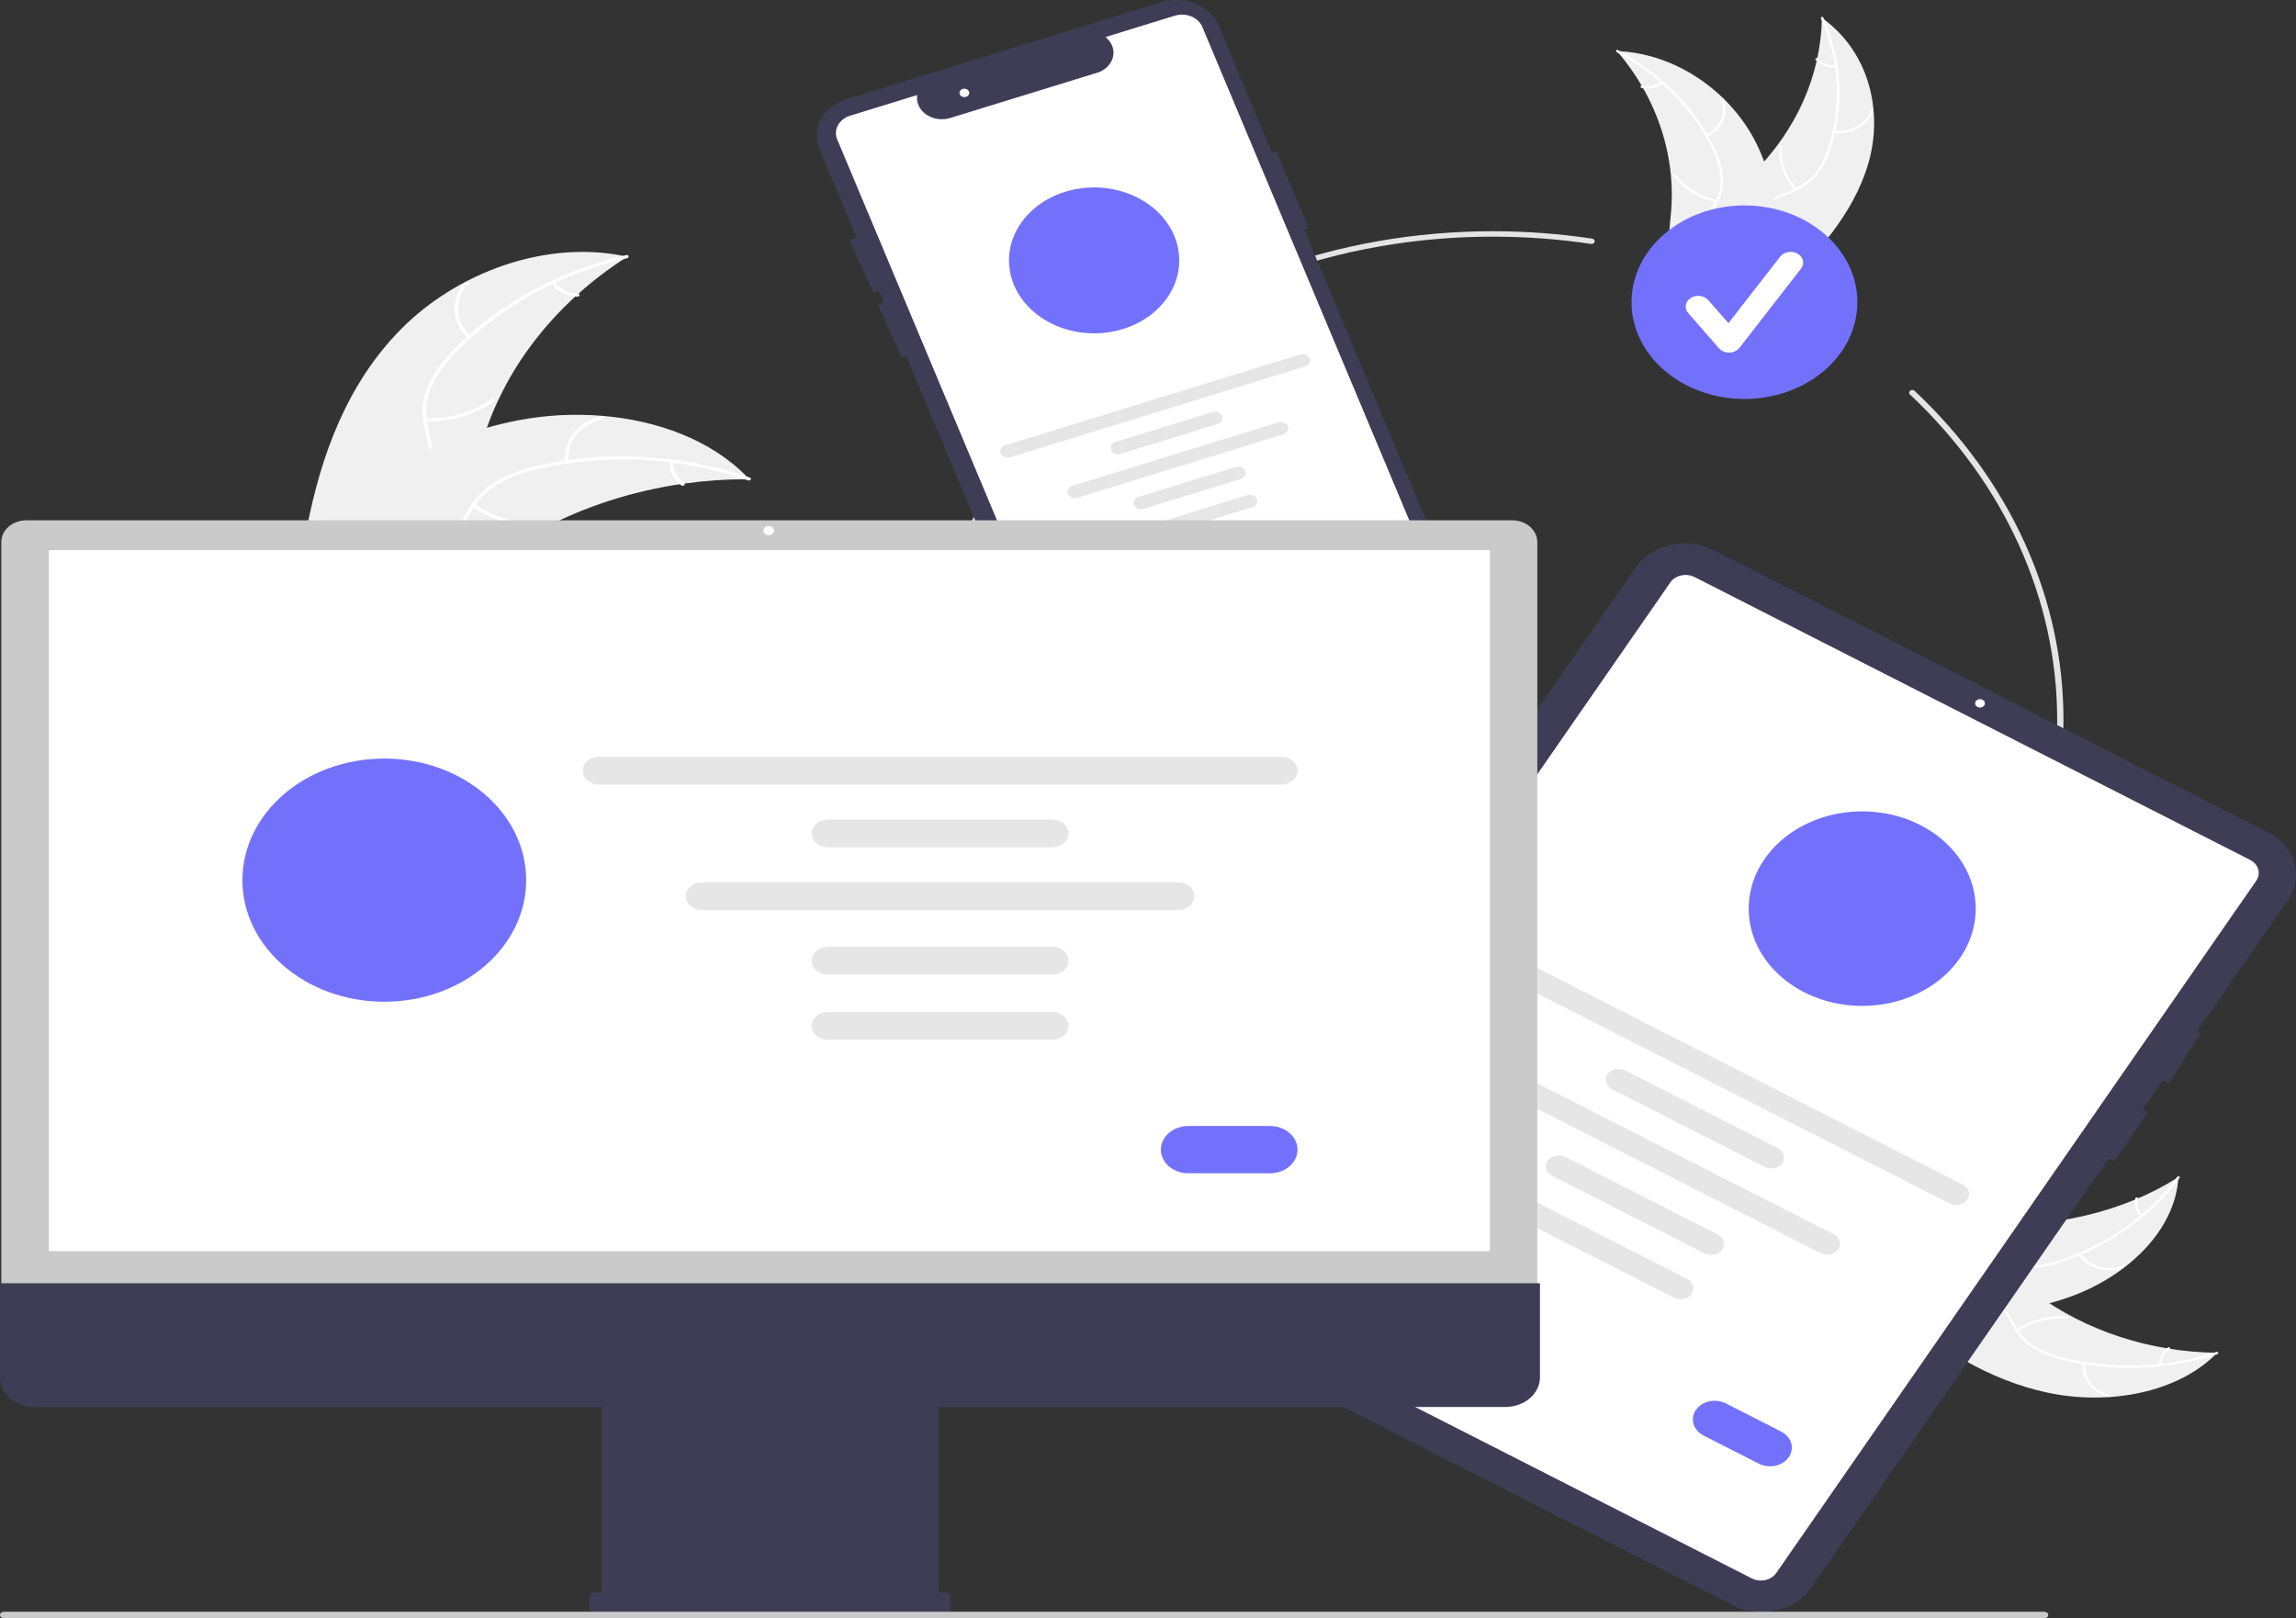 <svg width="10955" height="7722" viewBox="0 0 10955 7722" fill="none" xmlns="http://www.w3.org/2000/svg">
<rect x="0" y="0" width="10955" height="7722" fill="#333333" stroke="none"/>
<rect width="10955" height="7722" />
<g clip-path="url(#clip0_0_1)">
<path d="M8915.54 776.097C8985.53 531.412 8918.98 246.051 8692.84 85.106C8688.42 359.048 8571.08 622.821 8361.59 829.755C8280.46 909.31 8180.56 990.554 8176.63 1096.16C8174.18 1161.87 8211.61 1224.98 8263.18 1273.65C8314.75 1322.32 8379.81 1358.74 8444.1 1394.6L8453.55 1408.88C8660.5 1229.97 8845.54 1020.78 8915.54 776.097Z" fill="#F0F0F0"/>
<path d="M8688.29 88.68C8775.02 283.511 8787.92 496.809 8725.15 698.279C8712.54 741.857 8691.99 783.458 8664.26 821.551C8635.85 857.91 8596.6 887.086 8550.58 906.046C8508.09 924.464 8462.14 939.086 8425.61 966.035C8407.15 980.068 8392.36 997.287 8382.21 1016.56C8372.06 1035.84 8366.78 1056.73 8366.72 1077.88C8364.95 1130.57 8385.38 1180.66 8407.35 1229.05C8431.74 1282.77 8458.06 1338.24 8452.42 1397.07C8451.74 1404.19 8464.68 1404.68 8465.36 1397.57C8475.17 1295.23 8394.07 1208.78 8381.21 1109.52C8375.21 1063.2 8385.46 1015.05 8425.42 981.28C8460.36 951.749 8507.73 936.636 8550.94 918.306C8596.15 900.374 8635.54 873.227 8665.68 839.238C8695.59 802.477 8717.97 761.624 8731.88 718.427C8765.01 621.604 8780.16 520.92 8776.8 420.062C8773.7 304.936 8747.64 191.112 8699.76 83.516C8696.8 76.857 8685.35 82.065 8688.29 88.68Z" fill="white"/>
<path d="M8749.82 634.426C8790.69 638.863 8832.07 630.704 8866.56 611.407C8901.06 592.11 8926.43 562.931 8938.15 529.081C8940.49 522.225 8928.17 518.782 8925.82 525.648C8914.98 557.186 8891.35 584.364 8859.18 602.277C8827.01 620.191 8788.43 627.659 8750.4 623.334C8742.14 622.402 8741.6 633.5 8749.82 634.426Z" fill="white"/>
<path d="M8573.56 899.139C8521.38 842.493 8496.02 771.07 8502.55 699.111C8503.2 691.983 8490.26 691.489 8489.6 698.609C8482.97 773.501 8509.54 847.782 8563.99 906.628C8569.19 912.233 8578.73 904.715 8573.56 899.139Z" fill="white"/>
<path d="M8758.1 311.095C8741.87 312.203 8725.57 309.838 8710.67 304.213C8695.77 298.588 8682.73 289.879 8672.73 278.869C8667.62 273.209 8658.08 280.734 8663.16 286.357C8674.28 298.478 8688.69 308.08 8705.14 314.326C8721.58 320.572 8739.57 323.271 8757.51 322.188C8759.21 322.207 8760.86 321.67 8762.11 320.687C8763.37 319.703 8764.14 318.347 8764.27 316.893C8764.34 315.424 8763.73 313.991 8762.58 312.905C8761.42 311.82 8759.81 311.169 8758.1 311.095Z" fill="white"/>
<path d="M7714.9 243.508C7717.97 247.119 7721.05 250.731 7724.09 254.432C7765.11 303.171 7801.45 354.685 7832.74 408.468C7835.23 412.593 7837.69 416.806 7840.04 420.984C7913.82 551.246 7958.73 692.116 7972.5 836.43C7977.92 893.861 7978.24 951.562 7973.44 1009.03C7966.81 1088.4 7952.26 1174.01 7975.91 1248.43C7978.28 1256.22 7981.21 1263.87 7984.68 1271.35L8432.49 1417.64C8433.7 1417.54 8434.88 1417.52 8436.1 1417.42L8453.67 1423.96C8454.15 1421.01 8454.59 1417.94 8455.08 1414.99C8455.37 1413.28 8455.56 1411.54 8455.85 1409.83C8456.02 1408.68 8456.17 1407.53 8456.4 1406.5C8456.45 1406.12 8456.5 1405.73 8456.52 1405.44C8456.74 1404.41 8456.83 1403.43 8457.01 1402.49C8459.49 1385.35 8461.83 1368.16 8464.03 1350.93C8464.07 1350.84 8464.07 1350.84 8464.01 1350.72C8482.26 1219.55 8482.3 1086.99 8464.11 955.814C8463.51 951.906 8462.95 947.912 8462.14 943.937C8452.73 885.425 8437.75 827.672 8417.36 771.252C8406.08 740.388 8392.98 710.034 8378.12 680.306C8339.54 603.557 8287.12 532.487 8222.78 469.699C8094.49 344.548 7920.93 255.956 7729.53 244.277C7724.64 243.981 7719.84 243.715 7714.9 243.508Z" fill="#F0F0F0"/>
<path d="M7713.74 248.708C7919.85 359.516 8079.99 523.168 8171.4 716.419C8191.94 757.722 8204.76 801.542 8209.38 846.265C8212.23 889.956 8201.39 933.506 8177.97 972.39C8156.98 1009.02 8130.56 1044.41 8120.33 1084.77C8115.45 1105.5 8115.73 1126.88 8121.17 1147.51C8126.61 1168.14 8137.07 1187.55 8151.87 1204.47C8187.47 1247.44 8238.97 1276.9 8290.5 1304.2C8347.72 1334.51 8407.7 1365.22 8444.52 1415.09C8448.98 1421.14 8459.66 1414.85 8455.21 1408.82C8391.15 1322.04 8265.67 1294.87 8185.67 1222.25C8148.34 1188.36 8122.7 1144.63 8130.88 1097.05C8138.03 1055.44 8165.24 1018.93 8186.87 981.994C8210.36 944.349 8222.75 902.345 8222.94 859.652C8220.99 814.871 8210.16 770.701 8190.93 729.033C8149.36 634.633 8090.73 546.421 8017.19 467.629C7933.85 377.306 7833.09 299.868 7719.27 238.665C7712.23 234.88 7706.74 244.947 7713.74 248.708Z" fill="white"/>
<path d="M8146.24 652.708C8181.99 635.161 8209.3 607.295 8223.28 574.086C8237.27 540.877 8237.03 504.487 8222.61 471.415C8219.66 464.732 8207.41 468.341 8210.36 475.033C8223.86 505.808 8224.08 539.706 8210.97 570.607C8197.87 601.509 8172.32 627.379 8138.92 643.549C8131.66 647.07 8139.03 656.209 8146.24 652.708Z" fill="white"/>
<path d="M8191.46 955.017C8110 936.717 8039.58 892.774 7994.25 831.951C7989.76 825.921 7979.08 832.206 7983.56 838.228C8030.88 901.446 8104.27 947.048 8189.08 965.932C8197.17 967.728 8199.5 956.803 8191.46 955.017Z" fill="white"/>
<path d="M7925.72 390.275C7913.54 399.534 7898.86 406.056 7883.01 409.253C7867.16 412.451 7850.64 412.225 7834.92 408.595C7826.86 406.713 7824.54 417.641 7832.54 419.51C7849.93 423.451 7868.18 423.682 7885.7 420.182C7903.22 416.683 7919.47 409.559 7933.04 399.434C7934.41 398.571 7935.35 397.294 7935.66 395.86C7935.98 394.426 7935.64 392.945 7934.72 391.716C7933.75 390.507 7932.25 389.678 7930.57 389.408C7928.88 389.139 7927.14 389.45 7925.72 390.275Z" fill="white"/>
<path d="M7122.8 5770.61C5621.46 5770.61 4400.04 4723.77 4400.04 3437.03C4400.04 2150.29 5621.46 1103.44 7122.8 1103.44C7281.52 1103.43 7439.95 1115.19 7596.3 1138.61C7598.25 1138.9 7600.12 1139.51 7601.79 1140.42C7603.46 1141.33 7604.91 1142.51 7606.05 1143.89C7607.18 1145.28 7607.99 1146.85 7608.42 1148.5C7608.86 1150.16 7608.9 1151.87 7608.56 1153.54C7608.22 1155.21 7607.5 1156.8 7606.43 1158.24C7605.37 1159.67 7603.99 1160.9 7602.37 1161.87C7600.75 1162.85 7598.92 1163.54 7596.99 1163.9C7595.06 1164.27 7593.06 1164.3 7591.11 1164.01C7436.47 1140.85 7279.78 1129.22 7122.8 1129.23C5638.05 1129.23 4430.13 2164.5 4430.13 3437.03C4430.13 4709.55 5638.05 5744.82 7122.8 5744.82C8607.54 5744.82 9815.47 4709.55 9815.47 3437.03C9816.14 2861.86 9565.55 2307.31 9113.05 1882.57C9110.38 1880.04 9109 1876.71 9109.19 1873.3C9109.39 1869.9 9111.15 1866.7 9114.08 1864.41C9117.02 1862.11 9120.9 1860.9 9124.87 1861.05C9128.84 1861.2 9132.58 1862.69 9135.28 1865.19C9592.84 2294.69 9846.23 2855.43 9845.56 3437.03C9845.56 4723.77 8624.13 5770.61 7122.8 5770.61Z" fill="#E4E4E4"/>
<path d="M8323.33 1903.78C8620.85 1903.78 8862.03 1697.07 8862.03 1442.08C8862.03 1187.09 8620.85 980.378 8323.33 980.378C8025.82 980.378 7784.63 1187.09 7784.63 1442.08C7784.63 1697.07 8025.82 1903.78 8323.33 1903.78Z" fill="#7371FC"/>
<path d="M8249.84 1682.37C8240.54 1682.37 8231.36 1680.52 8223.04 1676.95C8214.72 1673.38 8207.49 1668.21 8201.91 1661.83L8054.94 1493.88C8050.22 1488.48 8046.79 1482.34 8044.83 1475.81C8042.88 1469.28 8042.45 1462.48 8043.56 1455.8C8044.67 1449.12 8047.31 1442.7 8051.32 1436.9C8055.33 1431.09 8060.63 1426.02 8066.93 1421.98C8073.22 1417.93 8080.39 1414.99 8088.01 1413.31C8095.63 1411.64 8103.57 1411.27 8111.36 1412.22C8119.15 1413.18 8126.64 1415.44 8133.41 1418.87C8140.18 1422.31 8146.1 1426.86 8150.82 1432.25L8246.97 1542.12L8493.92 1224.65C8502.76 1213.36 8516.46 1205.54 8532.01 1202.89C8547.57 1200.25 8563.72 1203 8576.91 1210.54C8590.11 1218.08 8599.28 1229.79 8602.42 1243.12C8605.55 1256.44 8602.39 1270.29 8593.64 1281.62L8299.71 1659.5C8294.39 1666.34 8287.24 1671.98 8278.85 1675.95C8270.47 1679.93 8261.09 1682.13 8251.51 1682.36C8250.95 1682.36 8250.4 1682.37 8249.84 1682.37Z" fill="white"/>
<path d="M7052.75 3074.88L6222.03 1094.16L6243.09 1087.67L6090.31 723.367L6069.25 729.863L5814.18 121.721C5804.66 99.008 5790 78.125 5771.06 60.264C5752.12 42.404 5729.26 27.916 5703.78 17.629C5678.31 7.341 5650.72 1.454 5622.59 0.305C5594.46 -0.844 5566.34 2.766 5539.84 10.931L4038.07 473.589C4011.57 481.753 3987.2 494.31 3966.36 510.545C3945.52 526.779 3928.62 546.373 3916.62 568.206C3904.61 590.04 3897.74 613.687 3896.4 637.796C3895.06 661.905 3899.27 686.004 3908.8 708.718L4086.64 1132.75L4053.35 1143.74L4166.88 1396.4L4193.52 1387.6L4217.1 1443.8L4188.74 1453.16L4302.26 1705.82L4323.98 1698.65L5147.37 3661.88C5156.85 3684.62 5171.47 3705.53 5190.41 3723.42C5209.34 3741.31 5232.21 3755.81 5257.7 3766.1C5283.19 3776.4 5310.79 3782.28 5338.94 3783.41C5367.09 3784.53 5395.22 3780.89 5421.71 3772.68L6923.47 3310.02C6976.96 3293.48 7020.6 3259.44 7044.84 3215.36C7069.07 3171.28 7071.92 3120.76 7052.75 3074.88Z" fill="#3F3D56"/>
<path d="M5342.73 3707.4C5321.58 3707.36 5300.96 3701.74 5283.67 3691.3C5266.38 3680.86 5253.26 3666.12 5246.09 3649.06L3994.46 664.733C3985.24 642.753 3986.59 618.535 3998.2 597.406C4009.82 576.278 4030.75 559.969 4056.4 552.067L4375.93 453.627L4375.45 463.209C4374.63 479.841 4378.59 496.392 4386.99 511.401C4395.4 526.411 4407.98 539.42 4423.62 549.281C4439.27 559.143 4457.51 565.554 4476.73 567.951C4495.95 570.348 4515.57 568.657 4533.85 563.027L5242.98 344.562C5260.09 337.841 5275.12 327.76 5286.85 315.136C5298.58 302.512 5306.68 287.699 5310.49 271.896C5314.26 256.356 5313.69 240.273 5308.82 224.958C5303.96 209.643 5294.94 195.532 5282.49 183.774L5275.01 176.642L5605.06 74.954C5630.71 67.086 5658.96 68.257 5683.6 78.21C5708.25 88.163 5727.28 106.086 5736.53 128.048L6930.7 2975.35C6955.07 3033.68 6951.45 3097.91 6920.64 3153.96C6889.82 3210 6834.33 3253.28 6766.33 3274.31L5377.56 3702.16C5366.39 3705.61 5354.61 3707.38 5342.73 3707.4Z" fill="white"/>
<path d="M5220.38 1590.67C5444.69 1590.67 5626.54 1434.82 5626.54 1242.56C5626.54 1050.31 5444.69 894.46 5220.38 894.46C4996.06 894.46 4814.22 1050.31 4814.22 1242.56C4814.22 1434.82 4996.06 1590.67 5220.38 1590.67Z" fill="#7371FC"/>
<path d="M6226.83 1748.79L4820.29 2182.11C4815.9 2183.48 4811.23 2184.08 4806.56 2183.9C4801.9 2183.72 4797.32 2182.74 4793.09 2181.04C4788.86 2179.34 4785.06 2176.94 4781.92 2173.98C4778.77 2171.01 4776.34 2167.55 4774.76 2163.78C4773.18 2160.01 4772.48 2156.02 4772.71 2152.02C4772.93 2148.02 4774.08 2144.09 4776.07 2140.47C4778.07 2136.85 4780.88 2133.6 4784.34 2130.92C4787.81 2128.23 4791.85 2126.15 4796.25 2124.8L6202.8 1691.48C6211.66 1688.77 6221.41 1689.19 6229.91 1692.63C6238.42 1696.08 6244.98 1702.27 6248.16 1709.86C6251.34 1717.45 6250.88 1725.81 6246.89 1733.1C6242.89 1740.4 6235.67 1746.04 6226.83 1748.79Z" fill="#E6E6E6"/>
<path d="M5809.14 2023.54L5346.48 2166.07C5342.09 2167.43 5337.43 2168.04 5332.76 2167.85C5328.09 2167.67 5323.52 2166.69 5319.29 2164.99C5315.06 2163.29 5311.27 2160.89 5308.12 2157.93C5304.98 2154.96 5302.55 2151.5 5300.97 2147.73C5299.39 2143.96 5298.69 2139.97 5298.91 2135.97C5299.14 2131.97 5300.28 2128.05 5302.28 2124.43C5304.27 2120.81 5307.08 2117.56 5310.54 2114.87C5314 2112.18 5318.05 2110.1 5322.45 2108.76L5785.1 1966.22C5793.97 1963.49 5803.74 1963.89 5812.26 1967.33C5820.78 1970.78 5827.36 1976.98 5830.55 1984.58C5833.74 1992.18 5833.27 2000.55 5829.26 2007.86C5825.24 2015.16 5818 2020.8 5809.14 2023.54Z" fill="#E6E6E6"/>
<path d="M5919.18 2285.91L5456.53 2428.45C5452.14 2429.8 5447.48 2430.4 5442.82 2430.21C5438.16 2430.02 5433.59 2429.04 5429.36 2427.34C5425.14 2425.63 5421.36 2423.23 5418.22 2420.27C5415.08 2417.31 5412.65 2413.85 5411.07 2410.09C5409.49 2406.33 5408.8 2402.33 5409.02 2398.34C5409.24 2394.35 5410.38 2390.43 5412.37 2386.81C5414.36 2383.19 5417.16 2379.95 5420.61 2377.26C5424.06 2374.57 5428.1 2372.49 5432.49 2371.13L5895.14 2228.6C5904.01 2225.87 5913.78 2226.27 5922.3 2229.71C5930.83 2233.15 5937.41 2239.36 5940.59 2246.96C5943.78 2254.56 5943.32 2262.93 5939.3 2270.24C5935.28 2277.54 5928.04 2283.18 5919.18 2285.91Z" fill="#E6E6E6"/>
<path d="M5975.54 2420.3L5512.89 2562.83C5508.49 2564.2 5503.83 2564.8 5499.16 2564.62C5494.49 2564.44 5489.91 2563.47 5485.68 2561.77C5481.45 2560.06 5477.66 2557.66 5474.51 2554.7C5471.37 2551.74 5468.93 2548.27 5467.35 2544.5C5465.77 2540.74 5465.07 2536.74 5465.3 2532.74C5465.52 2528.73 5466.67 2524.81 5468.67 2521.19C5470.66 2517.57 5473.47 2514.32 5476.94 2511.63C5480.4 2508.95 5484.45 2506.87 5488.85 2505.52L5951.5 2362.99C5955.9 2361.63 5960.56 2361.02 5965.23 2361.2C5969.9 2361.39 5974.48 2362.36 5978.71 2364.06C5982.93 2365.77 5986.73 2368.17 5989.87 2371.13C5993.02 2374.09 5995.45 2377.55 5997.03 2381.32C5998.61 2385.09 5999.31 2389.09 5999.08 2393.09C5998.86 2397.09 5997.72 2401.01 5995.72 2404.63C5993.72 2408.25 5990.91 2411.5 5987.45 2414.19C5983.99 2416.88 5979.94 2418.95 5975.54 2420.3Z" fill="#E6E6E6"/>
<path d="M6122.85 2072.95L5141.26 2375.35C5136.87 2376.71 5132.21 2377.32 5127.54 2377.14C5122.87 2376.95 5118.29 2375.98 5114.06 2374.28C5109.83 2372.58 5106.04 2370.18 5102.89 2367.22C5099.75 2364.25 5097.32 2360.79 5095.74 2357.02C5094.16 2353.25 5093.46 2349.25 5093.68 2345.25C5093.91 2341.25 5095.05 2337.33 5097.05 2333.71C5099.04 2330.09 5101.86 2326.84 5105.32 2324.15C5108.78 2321.47 5112.83 2319.39 5117.23 2318.04L6098.82 2015.64C6103.21 2014.27 6107.88 2013.67 6112.54 2013.85C6117.21 2014.04 6121.79 2015.01 6126.02 2016.71C6130.25 2018.41 6134.04 2020.81 6137.19 2023.77C6140.33 2026.74 6142.77 2030.2 6144.35 2033.97C6145.93 2037.74 6146.62 2041.74 6146.4 2045.74C6146.17 2049.74 6145.03 2053.66 6143.03 2057.28C6141.04 2060.9 6138.23 2064.15 6134.76 2066.84C6131.3 2069.52 6127.25 2071.6 6122.85 2072.95Z" fill="#E6E6E6"/>
<path d="M5925.14 2746.53L5757.15 2798.28C5742.08 2802.92 5725.47 2802.23 5710.99 2796.38C5696.5 2790.52 5685.32 2779.98 5679.91 2767.06C5674.49 2754.14 5675.28 2739.91 5682.1 2727.49C5688.92 2715.07 5701.21 2705.48 5716.28 2700.83L5884.27 2649.08C5899.34 2644.44 5915.95 2645.13 5930.43 2650.98C5944.92 2656.84 5956.1 2667.38 5961.52 2680.3C5966.93 2693.22 5966.14 2707.45 5959.32 2719.87C5952.5 2732.29 5940.21 2741.88 5925.14 2746.53Z" fill="#FF6366"/>
<path d="M4601.35 463.278C4614.25 463.278 4624.71 454.314 4624.71 443.256C4624.71 432.198 4614.25 423.234 4601.35 423.234C4588.45 423.234 4577.99 432.198 4577.99 443.256C4577.99 454.314 4588.45 463.278 4601.35 463.278Z" fill="white"/>
<path d="M1914.7 1569.35C2176.53 1305.2 2601.37 1138.73 2993.03 1225.04C2640.27 1450.12 2391.78 1774.89 2291.51 2141.88C2253.44 2283.53 2228.31 2444.48 2094.12 2533.39C2010.62 2588.7 1898.35 2603.82 1793.48 2593.79C1688.59 2583.75 1588.77 2550.95 1490.29 2518.43L1464.1 2520.92C1529.97 2178.95 1652.87 1833.5 1914.7 1569.35Z" fill="#F0F0F0"/>
<path d="M2992.04 1232.26C2668.7 1306.47 2380.86 1466.11 2169.41 1688.51C2122.9 1735.7 2085.36 1788.87 2058.17 1846.08C2033.78 1902.54 2027.47 1963.56 2039.91 2022.81C2050.21 2078.26 2068.24 2133.96 2062.64 2190.58C2059.27 2219.53 2048.79 2247.54 2031.9 2272.78C2015.02 2298.02 1992.09 2319.91 1964.64 2337.02C1897.53 2381.19 1815.91 2402.05 1735.26 2420.08C1645.72 2440.09 1552.34 2459.66 1480.37 2512.47C1471.65 2518.87 1460.58 2506.9 1469.29 2500.51C1594.5 2408.63 1772.32 2416.42 1911.8 2348.68C1976.89 2317.08 2031.26 2268.46 2042.97 2203.06C2053.21 2145.87 2034.67 2088.42 2023.68 2032.36C2010.56 1974.71 2014.1 1915.18 2034.01 1858.98C2057.72 1800.77 2092.81 1746.44 2137.78 1698.33C2237.01 1588.62 2355.76 1492.96 2489.66 1414.87C2641.9 1325.01 2810.96 1258.13 2989.51 1217.13C3000.57 1214.6 3003.02 1229.74 2992.04 1232.26Z" fill="white"/>
<path d="M2232.58 1613.47C2193.86 1578 2171.11 1531.88 2168.4 1483.36C2165.69 1434.84 2183.18 1387.08 2217.77 1348.59C2224.8 1340.83 2239.21 1349.83 2232.17 1357.6C2199.89 1393.39 2183.59 1437.88 2186.23 1483.06C2188.86 1528.24 2210.25 1571.12 2246.54 1603.96C2254.41 1611.11 2240.41 1620.57 2232.58 1613.47Z" fill="white"/>
<path d="M2030.37 1995.29C2146.12 1999.48 2259.47 1966.13 2347.8 1901.87C2356.55 1895.5 2367.62 1907.47 2358.89 1913.83C2266.82 1980.55 2148.79 2015.06 2028.34 2010.47C2016.86 2010.02 2018.95 1994.85 2030.37 1995.29Z" fill="white"/>
<path d="M2646.47 1344.88C2658.11 1361.28 2674.33 1374.95 2693.66 1384.65C2712.99 1394.35 2734.83 1399.79 2757.21 1400.47C2768.69 1400.78 2766.59 1415.96 2755.19 1415.64C2730.46 1414.79 2706.35 1408.76 2684.96 1398.09C2663.58 1387.41 2645.57 1372.4 2632.51 1354.38C2631.12 1352.77 2630.49 1350.77 2630.75 1348.78C2631.02 1346.78 2632.16 1344.95 2633.95 1343.65C2635.8 1342.4 2638.16 1341.83 2640.5 1342.06C2642.85 1342.29 2644.99 1343.3 2646.47 1344.88Z" fill="white"/>
<path d="M3575.43 2287.11C3568.25 2287.09 3561.08 2287.07 3553.81 2287.15C3457.34 2287.24 3361.04 2294.06 3265.86 2307.52C3258.48 2308.46 3251.02 2309.51 3243.69 2310.63C3014.78 2345.17 2795.34 2415.82 2596.52 2519.02C2517.45 2560.14 2442.15 2606.36 2371.26 2657.28C2273.37 2727.6 2173.75 2810.52 2057.88 2847.92C2045.84 2851.94 2033.53 2855.31 2021 2858.03L1469.68 2548.11C1468.84 2546.87 1467.91 2545.73 1467.06 2544.48L1444.39 2532.97C1447.83 2530.12 1451.47 2527.24 1454.91 2524.39C1456.9 2522.73 1459.01 2521.15 1461 2519.49C1462.37 2518.4 1463.74 2517.32 1464.9 2516.28C1465.35 2515.92 1465.81 2515.56 1466.18 2515.31C1467.34 2514.26 1468.55 2513.4 1469.62 2512.46C1489.92 2496.27 1510.39 2480.18 1531.03 2464.18C1531.11 2464.08 1531.11 2464.08 1531.32 2464.04C1688.93 2342.48 1859.77 2231.14 2044.89 2145.55C2050.46 2142.98 2056.11 2140.3 2061.93 2137.86C2145.62 2099.68 2232.82 2067.43 2322.65 2041.43C2371.88 2027.32 2421.93 2015.37 2472.58 2005.6C2603.5 1980.58 2738.21 1973.36 2871.75 1984.22C3137.97 2005.9 3393.13 2100.3 3562.63 2273.75C3566.96 2278.19 3571.18 2282.57 3575.43 2287.11Z" fill="#F0F0F0"/>
<path d="M3569.6 2292.42C3259.3 2184.82 2917.33 2163.76 2592.27 2232.22C2521.98 2245.9 2454.65 2268.98 2392.76 2300.62C2333.62 2333.12 2285.72 2378.59 2254.03 2432.32C2223.3 2481.9 2198.57 2535.68 2154.32 2578C2131.29 2599.37 2103.25 2616.33 2072.04 2627.77C2040.82 2639.21 2007.14 2644.86 1973.2 2644.36C1888.6 2644.99 1808.77 2619.53 1731.71 2592.31C1646.16 2562.08 1557.85 2529.52 1463.29 2534.55C1451.84 2535.16 1451.4 2519.89 1462.84 2519.28C1627.36 2510.53 1763.87 2608.51 1922.82 2626.4C1997 2634.75 2074.55 2623.99 2129.85 2577.81C2178.2 2537.43 2203.76 2482 2234.36 2431.56C2264.38 2378.76 2309.03 2333.06 2364.41 2298.46C2424.23 2264.22 2490.41 2238.95 2560.12 2223.74C2716.42 2187.34 2878.42 2172.24 3040.19 2178.98C3224.88 2185.79 3406.84 2219.63 3578.2 2279.03C3588.81 2282.71 3580.14 2296.07 3569.6 2292.42Z" fill="white"/>
<path d="M2695.42 2204.9C2689.42 2156.59 2703.65 2108.04 2735.57 2067.9C2767.49 2027.76 2815.01 1998.65 2869.66 1985.77C2880.73 1983.19 2885.92 1997.81 2874.83 2000.39C2823.92 2012.3 2779.65 2039.42 2750.02 2076.85C2720.39 2114.28 2707.34 2159.56 2713.24 2204.51C2714.51 2214.28 2696.68 2214.61 2695.42 2204.9Z" fill="white"/>
<path d="M2265.74 2405.42C2355.22 2468.49 2469.15 2500.35 2584.82 2494.63C2596.28 2494.05 2596.71 2509.33 2585.27 2509.9C2464.89 2515.66 2346.41 2482.3 2253.46 2416.49C2244.61 2410.21 2256.94 2399.17 2265.74 2405.42Z" fill="white"/>
<path d="M3214.56 2204.02C3212.34 2223.12 3215.69 2242.4 3224.3 2260.12C3232.92 2277.84 3246.54 2293.45 3263.94 2305.54C3272.88 2311.72 3260.54 2322.75 3251.66 2316.61C3232.51 2303.18 3217.49 2285.92 3207.92 2266.36C3198.35 2246.8 3194.51 2225.53 3196.74 2204.4C3196.76 2202.4 3197.67 2200.47 3199.28 2199.02C3200.89 2197.56 3203.09 2196.69 3205.43 2196.57C3207.79 2196.53 3210.07 2197.29 3211.78 2198.69C3213.49 2200.08 3214.49 2201.99 3214.56 2204.02Z" fill="white"/>
<path d="M9772.59 6646.38C10058.1 6706.37 10391 6649.32 10578.8 6455.51C10259.2 6451.72 9951.43 6351.16 9709.99 6171.61C9617.16 6102.08 9522.37 6016.46 9399.15 6013.08C9322.48 6010.98 9248.84 6043.06 9192.06 6087.26C9135.28 6131.47 9092.79 6187.23 9050.94 6242.33L9034.28 6250.42C9243.03 6427.79 9487.1 6586.38 9772.59 6646.38Z" fill="#F0F0F0"/>
<path d="M10574.7 6451.61C10347.3 6525.95 10098.5 6537 9863.39 6483.21C9812.55 6472.39 9764.01 6454.78 9719.56 6431.02C9677.14 6406.67 9643.1 6373.03 9620.97 6333.59C9599.48 6297.17 9582.42 6257.79 9550.98 6226.48C9534.61 6210.66 9514.52 6197.98 9492.03 6189.28C9469.54 6180.58 9445.16 6176.06 9420.48 6176C9359.01 6174.49 9300.57 6192 9244.11 6210.83C9181.42 6231.73 9116.7 6254.29 9048.07 6249.46C9039.75 6248.87 9039.18 6259.96 9047.48 6260.55C9166.89 6268.96 9267.75 6199.45 9383.57 6188.43C9437.61 6183.28 9493.79 6192.07 9533.19 6226.31C9567.65 6256.26 9585.28 6296.86 9606.67 6333.89C9627.59 6372.64 9659.27 6406.4 9698.92 6432.24C9741.81 6457.87 9789.48 6477.05 9839.88 6488.97C9952.85 6517.36 10070.3 6530.35 10188 6527.47C10322.3 6524.81 10455.1 6502.48 10580.7 6461.45C10588.4 6458.9 10582.4 6449.09 10574.7 6451.61Z" fill="white"/>
<path d="M9937.89 6504.35C9932.71 6539.37 9942.23 6574.84 9964.75 6604.4C9987.27 6633.97 10021.3 6655.72 10060.8 6665.76C10068.8 6667.76 10072.8 6657.2 10064.8 6655.19C10028 6645.9 9996.3 6625.65 9975.4 6598.08C9954.5 6570.51 9945.79 6537.44 9950.83 6504.85C9951.92 6497.76 9938.97 6497.3 9937.89 6504.35Z" fill="white"/>
<path d="M9629.03 6353.28C9695.12 6308.56 9778.46 6286.82 9862.42 6292.42C9870.74 6292.98 9871.31 6281.88 9863 6281.33C9775.62 6275.64 9688.95 6298.41 9620.29 6345.08C9613.75 6349.54 9622.53 6357.71 9629.03 6353.28Z" fill="white"/>
<path d="M10315.1 6511.44C10313.9 6497.53 10316.6 6483.56 10323.2 6470.79C10329.7 6458.02 10339.9 6446.85 10352.7 6438.27C10359.3 6433.89 10350.6 6425.72 10344 6430.07C10329.9 6439.6 10318.7 6451.96 10311.4 6466.05C10304.1 6480.15 10300.9 6495.56 10302.2 6510.94C10302.2 6512.4 10302.8 6513.81 10304 6514.88C10305.1 6515.96 10306.7 6516.62 10308.4 6516.73C10310.1 6516.79 10311.8 6516.27 10313 6515.28C10314.3 6514.29 10315.1 6512.91 10315.1 6511.44Z" fill="white"/>
<path d="M10394 5617.35C10389.8 5619.99 10385.6 5622.62 10381.3 5625.23C10324.4 5660.39 10264.3 5691.53 10201.5 5718.35C10196.7 5720.49 10191.8 5722.59 10186.9 5724.61C10034.9 5787.84 9870.58 5826.33 9702.2 5838.14C9635.19 5842.78 9567.87 5843.05 9500.81 5838.94C9408.2 5833.26 9308.32 5820.78 9221.49 5841.06C9212.4 5843.09 9203.47 5845.59 9194.75 5848.57L9024.05 6232.37C9024.18 6233.41 9024.2 6234.42 9024.32 6235.47L9016.68 6250.52C9020.13 6250.94 9023.7 6251.31 9027.15 6251.73C9029.14 6251.98 9031.17 6252.15 9033.17 6252.4C9034.51 6252.54 9035.86 6252.67 9037.06 6252.87C9037.5 6252.91 9037.95 6252.96 9038.3 6252.97C9039.5 6253.16 9040.64 6253.23 9041.74 6253.39C9061.74 6255.51 9081.79 6257.52 9101.9 6259.41C9102 6259.44 9102 6259.44 9102.14 6259.39C9255.18 6275.03 9409.85 6275.06 9562.9 6259.48C9567.46 6258.96 9572.13 6258.48 9576.76 6257.79C9645.03 6249.72 9712.42 6236.88 9778.25 6219.41C9814.26 6209.74 9849.67 6198.51 9884.36 6185.78C9973.91 6152.71 10056.8 6107.79 10130.1 6052.64C10276.1 5942.69 10379.5 5793.93 10393.1 5629.9C10393.5 5625.7 10393.8 5621.58 10394 5617.35Z" fill="#F0F0F0"/>
<path d="M10387.9 5616.36C10258.6 5793.01 10067.7 5930.26 9842.23 6008.6C9794.03 6026.21 9742.91 6037.19 9690.72 6041.15C9639.75 6043.6 9588.93 6034.31 9543.57 6014.23C9500.82 5996.24 9459.54 5973.6 9412.44 5964.83C9388.25 5960.65 9363.31 5960.89 9339.24 5965.55C9315.17 5970.21 9292.53 5979.18 9272.79 5991.87C9222.64 6022.38 9188.28 6066.52 9156.42 6110.68C9121.05 6159.72 9085.22 6211.13 9027.03 6242.69C9019.98 6246.51 9027.31 6255.67 9034.36 6251.85C9135.6 6196.94 9167.31 6089.4 9252.04 6020.83C9291.57 5988.84 9342.6 5966.86 9398.12 5973.88C9446.67 5980.01 9489.27 6003.32 9532.36 6021.86C9576.28 6042 9625.29 6052.61 9675.1 6052.78C9727.35 6051.11 9778.89 6041.83 9827.51 6025.34C9937.65 5989.71 10040.6 5939.47 10132.5 5876.44C10237.9 5805.01 10328.2 5718.65 10399.7 5621.1C10404.1 5615.06 10392.3 5610.36 10387.9 5616.36Z" fill="white"/>
<path d="M9916.56 5987.04C9937.03 6017.68 9969.55 6041.08 10008.3 6053.07C10047 6065.06 10089.5 6064.86 10128.1 6052.49C10135.9 6049.97 10131.7 6039.46 10123.9 6041.99C10088 6053.56 10048.4 6053.75 10012.4 6042.52C9976.3 6031.29 9946.11 6009.39 9927.25 5980.76C9923.14 5974.54 9912.48 5980.86 9916.56 5987.04Z" fill="white"/>
<path d="M9563.84 6025.8C9585.19 5955.98 9636.46 5895.63 9707.43 5856.77C9714.46 5852.93 9707.13 5843.77 9700.1 5847.61C9626.34 5888.17 9573.13 5951.07 9551.1 6023.76C9549.01 6030.69 9561.75 6032.69 9563.84 6025.8Z" fill="white"/>
<path d="M10222.8 5798.04C10212 5787.6 10204.3 5775.02 10200.6 5761.44C10196.9 5747.85 10197.1 5733.69 10201.4 5720.21C10203.6 5713.31 10190.8 5711.32 10188.6 5718.18C10184.1 5733.08 10183.8 5748.73 10187.9 5763.74C10191.9 5778.76 10200.3 5792.69 10212.1 5804.31C10213.1 5805.49 10214.6 5806.29 10216.2 5806.56C10217.9 5806.83 10219.6 5806.54 10221.1 5805.76C10222.5 5804.92 10223.5 5803.64 10223.8 5802.19C10224.1 5800.75 10223.7 5799.25 10222.8 5798.04Z" fill="white"/>
<path d="M10916.6 4294.58L10481.2 4922.46L10497.8 4929.93L10350.3 5169.48L10319.7 5155.56L10222.8 5295.19L10246.8 5307.05L10088.9 5541.44L10061.5 5527.9L8641.02 7576.81C8603.77 7630.43 8543.22 7669.19 8472.66 7684.59C8402.09 7699.99 8327.28 7690.76 8264.65 7658.94L5623.87 6314.1C5561.31 6282.18 5516.07 6230.28 5498.11 6169.8C5480.14 6109.32 5490.91 6045.2 5528.05 5991.52L7803.59 2709.29C7840.84 2655.67 7901.39 2616.91 7971.95 2601.51C8042.52 2586.12 8117.32 2595.34 8179.96 2627.17L10820.7 3972.01C10883.3 4003.95 10928.5 4055.85 10946.4 4116.32C10964.4 4176.79 10953.7 4240.89 10916.6 4294.58Z" fill="#3F3D56"/>
<path d="M8358.77 7532.24L5708.69 6182.68C5689.41 6172.83 5675.47 6156.83 5669.93 6138.19C5664.4 6119.55 5667.71 6099.79 5679.15 6083.24L7969.79 2779.18C7981.28 2762.65 7999.94 2750.71 8021.69 2745.96C8043.44 2741.22 8066.5 2744.06 8085.81 2753.86L10735.9 4103.43C10755.2 4113.27 10769.1 4129.27 10774.6 4147.91C10780.2 4166.55 10776.9 4186.32 10765.4 4202.86L8474.78 7506.93C8463.3 7523.45 8444.63 7535.4 8422.88 7540.15C8401.13 7544.89 8378.07 7542.05 8358.77 7532.24Z" fill="white"/>
<path d="M9447.35 3376.43C9460.25 3376.43 9470.71 3367.46 9470.71 3356.4C9470.71 3345.34 9460.25 3336.38 9447.35 3336.38C9434.44 3336.38 9423.98 3345.34 9423.98 3356.4C9423.98 3367.46 9434.44 3376.43 9447.35 3376.43Z" fill="white"/>
<path d="M9302.77 5743.25L7090.61 4616.7C7083.68 4613.2 7077.61 4608.56 7072.77 4603.04C7067.93 4597.53 7064.41 4591.25 7062.41 4584.56C7060.41 4577.88 7059.96 4570.92 7061.11 4564.09C7062.25 4557.26 7064.96 4550.69 7069.07 4544.76C7073.18 4538.82 7078.62 4533.64 7085.08 4529.52C7091.53 4525.39 7098.87 4522.4 7106.68 4520.71C7114.49 4519.02 7122.61 4518.67 7130.57 4519.67C7138.54 4520.68 7146.19 4523.02 7153.1 4526.57L9365.25 5653.12C9372.19 5656.62 9378.25 5661.26 9383.1 5666.78C9387.94 5672.3 9391.46 5678.58 9393.46 5685.26C9395.46 5691.95 9395.9 5698.9 9394.76 5705.73C9393.61 5712.56 9390.91 5719.14 9386.8 5725.07C9382.68 5731 9377.24 5736.18 9370.79 5740.31C9364.34 5744.43 9357 5747.43 9349.19 5749.12C9341.38 5750.81 9333.26 5751.16 9325.3 5750.15C9317.33 5749.15 9309.67 5746.8 9302.77 5743.25Z" fill="#E6E6E6"/>
<path d="M8419.47 5568.69L7691.83 5198.14C7684.92 5194.62 7678.89 5189.97 7674.08 5184.46C7669.27 5178.95 7665.77 5172.67 7663.79 5166C7661.81 5159.33 7661.38 5152.39 7662.53 5145.57C7663.67 5138.76 7666.38 5132.21 7670.48 5126.29C7674.58 5120.37 7680.01 5115.2 7686.44 5111.08C7692.88 5106.95 7700.2 5103.96 7707.98 5102.26C7715.77 5100.56 7723.87 5100.2 7731.82 5101.18C7739.77 5102.17 7747.41 5104.48 7754.32 5108L8481.96 5478.56C8488.86 5482.07 8494.89 5486.72 8499.7 5492.23C8504.51 5497.75 8508.01 5504.02 8509.99 5510.69C8511.97 5517.36 8512.4 5524.3 8511.25 5531.12C8510.1 5537.93 8507.4 5544.48 8503.3 5550.4C8499.19 5556.32 8493.77 5561.49 8487.34 5565.61C8480.91 5569.73 8473.59 5572.73 8465.8 5574.43C8458.02 5576.13 8449.92 5576.49 8441.97 5575.51C8434.02 5574.53 8426.37 5572.21 8419.47 5568.69Z" fill="#E6E6E6"/>
<path d="M8133.38 5981.35L7405.74 5610.8C7391.8 5603.69 7381.72 5592.13 7377.72 5578.66C7373.72 5565.19 7376.13 5550.91 7384.41 5538.95C7392.7 5527 7406.19 5518.36 7421.9 5514.93C7437.62 5511.5 7454.29 5513.56 7468.23 5520.66L8195.87 5891.21C8202.78 5894.73 8208.81 5899.38 8213.62 5904.89C8218.43 5910.4 8221.92 5916.68 8223.9 5923.35C8225.89 5930.02 8226.31 5936.96 8225.17 5943.77C8224.02 5950.59 8221.31 5957.14 8217.21 5963.06C8213.11 5968.98 8207.69 5974.15 8201.25 5978.27C8194.82 5982.39 8187.5 5985.39 8179.72 5987.08C8171.93 5988.78 8163.83 5989.15 8155.88 5988.17C8147.93 5987.18 8140.29 5984.87 8133.38 5981.35Z" fill="#E6E6E6"/>
<path d="M7986.85 6192.71L7259.21 5822.15C7252.29 5818.65 7246.24 5814 7241.41 5808.49C7236.58 5802.97 7233.07 5796.7 7231.08 5790.02C7229.08 5783.34 7228.65 5776.39 7229.79 5769.56C7230.94 5762.74 7233.64 5756.17 7237.75 5750.25C7241.86 5744.32 7247.29 5739.14 7253.74 5735.02C7260.18 5730.89 7267.52 5727.9 7275.31 5726.21C7283.11 5724.51 7291.22 5724.16 7299.18 5725.15C7307.14 5726.15 7314.8 5728.48 7321.7 5732.02L8049.34 6102.57C8056.28 6106.08 8062.34 6110.72 8067.19 6116.23C8072.03 6121.75 8075.55 6128.03 8077.55 6134.71C8079.55 6141.4 8080 6148.36 8078.85 6155.19C8077.71 6162.02 8075.01 6168.59 8070.89 6174.53C8066.78 6180.46 8061.34 6185.64 8054.88 6189.77C8048.43 6193.89 8041.09 6196.89 8033.28 6198.58C8025.47 6200.27 8017.35 6200.62 8009.38 6199.61C8001.42 6198.6 7993.76 6196.26 7986.85 6192.71Z" fill="#E6E6E6"/>
<path d="M8686.52 5979.94L7142.71 5193.75C7128.84 5186.62 7118.82 5175.07 7114.86 5161.62C7110.9 5148.18 7113.32 5133.94 7121.58 5122.02C7129.85 5110.1 7143.29 5101.47 7158.96 5098.02C7174.63 5094.57 7191.26 5096.59 7205.2 5103.62L8749 5889.81C8755.94 5893.31 8762.01 5897.95 8766.85 5903.47C8771.69 5908.99 8775.21 5915.27 8777.22 5921.95C8779.22 5928.64 8779.66 5935.59 8778.52 5942.43C8777.37 5949.26 8774.67 5955.83 8770.55 5961.76C8766.44 5967.7 8761 5972.87 8754.55 5977C8748.09 5981.13 8740.75 5984.12 8732.94 5985.81C8725.13 5987.5 8717.01 5987.85 8709.05 5986.85C8701.08 5985.84 8693.42 5983.49 8686.52 5979.94Z" fill="#E6E6E6"/>
<path d="M8392.27 6984.7L8128.06 6850.15C8104.38 6838.06 8087.27 6818.4 8080.49 6795.51C8073.7 6772.61 8077.8 6748.34 8091.88 6728.03C8105.96 6707.72 8128.87 6693.03 8155.58 6687.19C8182.29 6681.35 8210.61 6684.84 8234.32 6696.88L8498.52 6831.43C8522.24 6843.5 8539.38 6863.16 8546.19 6886.07C8552.99 6908.98 8548.9 6933.27 8534.81 6953.6C8520.72 6973.92 8497.79 6988.62 8471.05 6994.45C8444.32 7000.28 8415.98 6996.77 8392.27 6984.7Z" fill="#7371FC"/>
<path d="M8885.2 4800.15C9184.29 4800.15 9426.74 4592.34 9426.74 4336.01C9426.74 4079.67 9184.29 3871.87 8885.2 3871.87C8586.11 3871.87 8343.66 4079.67 8343.66 4336.01C8343.66 4592.34 8586.11 4800.15 8885.2 4800.15Z" fill="#7371FC"/>
<path d="M6.378 6222.1H7334.98V2585.73C7334.94 2558.48 7322.29 2532.36 7299.82 2513.1C7277.34 2493.83 7246.86 2483 7215.07 2482.97H126.285C94.495 2483 64.018 2493.83 41.539 2513.1C19.06 2532.36 6.415 2558.48 6.378 2585.73V6222.1Z" fill="#CACACA"/>
<path d="M7108.55 2625.1H232.806V5970.64H7108.55V2625.1Z" fill="white"/>
<path d="M9.85874e-09 6123.7V6572.43C-0 6591.03 4.275 6609.45 12.581 6626.64C20.887 6643.83 33.061 6659.44 48.409 6672.6C63.756 6685.75 81.977 6696.19 102.03 6703.3C122.082 6710.42 143.575 6714.09 165.28 6714.09H2870.21V7599.67H2834.27C2831.46 7599.67 2828.66 7600.15 2826.06 7601.07C2823.45 7602 2821.09 7603.35 2819.09 7605.06C2817.1 7606.77 2815.52 7608.8 2814.44 7611.03C2813.36 7613.26 2812.8 7615.66 2812.8 7618.07V7679.67C2812.8 7682.09 2813.36 7684.48 2814.44 7686.71C2815.52 7688.94 2817.1 7690.97 2819.09 7692.68C2821.09 7694.39 2823.45 7695.74 2826.06 7696.67C2828.66 7697.59 2831.45 7698.07 2834.27 7698.07H4513.46C4516.28 7698.07 4519.07 7697.59 4521.67 7696.67C4524.28 7695.74 4526.65 7694.39 4528.64 7692.68C4530.63 7690.97 4532.22 7688.94 4533.29 7686.71C4534.37 7684.48 4534.93 7682.09 4534.93 7679.67V7618.07C4534.93 7615.66 4534.37 7613.26 4533.29 7611.03C4532.22 7608.8 4530.63 7606.77 4528.64 7605.06C4526.65 7603.35 4524.28 7602 4521.67 7601.07C4519.07 7600.15 4516.28 7599.67 4513.46 7599.67H4477.53V6714.09H7182.45C7204.16 6714.09 7225.65 6710.42 7245.7 6703.31C7265.76 6696.19 7283.98 6685.75 7299.32 6672.6C7314.67 6659.44 7326.85 6643.83 7335.15 6626.64C7343.46 6609.45 7347.73 6591.03 7347.73 6572.43V6123.7L9.85874e-09 6123.7Z" fill="#3F3D56"/>
<path d="M6113.62 3743.97H2857.54C2837.01 3743.97 2817.32 3736.98 2802.81 3724.54C2788.29 3712.1 2780.14 3695.23 2780.14 3677.64C2780.14 3660.05 2788.29 3643.17 2802.81 3630.74C2817.32 3618.3 2837.01 3611.31 2857.54 3611.31H6113.62C6134.15 3611.31 6153.83 3618.3 6168.35 3630.74C6182.86 3643.17 6191.02 3660.05 6191.02 3677.64C6191.02 3695.23 6182.86 3712.1 6168.35 3724.54C6153.83 3736.98 6134.15 3743.97 6113.62 3743.97Z" fill="#E6E6E6"/>
<path d="M5021.09 4043.41H3950.07C3929.54 4043.41 3909.85 4036.42 3895.34 4023.98C3880.82 4011.54 3872.67 3994.67 3872.67 3977.08C3872.67 3959.48 3880.82 3942.61 3895.34 3930.17C3909.85 3917.73 3929.54 3910.74 3950.07 3910.74H5021.09C5041.61 3910.74 5061.3 3917.73 5075.82 3930.17C5090.33 3942.61 5098.49 3959.48 5098.49 3977.08C5098.49 3994.67 5090.33 4011.54 5075.82 4023.98C5061.3 4036.42 5041.61 4043.41 5021.09 4043.41Z" fill="#E6E6E6"/>
<path d="M5021.09 4650.81H3950.07C3929.54 4650.81 3909.85 4643.82 3895.34 4631.38C3880.82 4618.94 3872.67 4602.06 3872.67 4584.47C3872.67 4566.88 3880.82 4550 3895.34 4537.56C3909.85 4525.12 3929.54 4518.13 3950.07 4518.13H5021.09C5041.61 4518.13 5061.3 4525.12 5075.82 4537.56C5090.33 4550 5098.49 4566.88 5098.49 4584.47C5098.49 4602.06 5090.33 4618.94 5075.82 4631.38C5061.3 4643.82 5041.61 4650.81 5021.09 4650.81Z" fill="#E6E6E6"/>
<path d="M5021.09 4961.91H3950.07C3939.9 4961.91 3929.84 4960.19 3920.45 4956.86C3911.06 4953.52 3902.53 4948.64 3895.34 4942.48C3888.15 4936.32 3882.45 4929.01 3878.56 4920.96C3874.67 4912.91 3872.67 4904.28 3872.67 4895.57C3872.67 4886.86 3874.67 4878.24 3878.56 4870.19C3882.45 4862.14 3888.15 4854.83 3895.34 4848.67C3902.53 4842.51 3911.06 4837.62 3920.45 4834.29C3929.84 4830.96 3939.9 4829.24 3950.07 4829.24H5021.09C5031.25 4829.24 5041.31 4830.96 5050.7 4834.29C5060.09 4837.62 5068.63 4842.51 5075.81 4848.67C5083 4854.83 5088.7 4862.14 5092.59 4870.19C5096.48 4878.24 5098.48 4886.86 5098.48 4895.57C5098.48 4904.28 5096.48 4912.91 5092.59 4920.96C5088.7 4929.01 5083 4936.32 5075.81 4942.48C5068.63 4948.64 5060.09 4953.52 5050.7 4956.86C5041.31 4960.19 5031.25 4961.91 5021.09 4961.91Z" fill="#E6E6E6"/>
<path d="M5621.75 4342.85H3349.41C3328.88 4342.85 3309.19 4335.86 3294.68 4323.42C3280.17 4310.98 3272.01 4294.11 3272.01 4276.51C3272.01 4258.92 3280.17 4242.05 3294.68 4229.61C3309.19 4217.17 3328.88 4210.18 3349.41 4210.18H5621.75C5642.27 4210.18 5661.96 4217.17 5676.47 4229.61C5690.99 4242.05 5699.14 4258.92 5699.14 4276.51C5699.14 4294.11 5690.99 4310.98 5676.47 4323.42C5661.96 4335.86 5642.27 4342.85 5621.75 4342.85Z" fill="#E6E6E6"/>
<path d="M6059.41 5598.87H5670.53C5635.62 5598.87 5602.15 5586.98 5577.47 5565.83C5552.79 5544.68 5538.92 5515.99 5538.92 5486.07C5538.92 5456.15 5552.79 5427.46 5577.47 5406.31C5602.15 5385.15 5635.62 5373.27 5670.53 5373.27H6059.41C6094.32 5373.27 6127.79 5385.15 6152.47 5406.31C6177.16 5427.46 6191.02 5456.15 6191.02 5486.07C6191.02 5515.99 6177.16 5544.68 6152.47 5565.83C6127.79 5586.98 6094.32 5598.87 6059.41 5598.87Z" fill="#7371FC"/>
<path d="M1833.64 4780.18C2207.5 4780.18 2510.57 4520.43 2510.57 4200.01C2510.57 3879.59 2207.5 3619.84 1833.64 3619.84C1459.79 3619.84 1156.71 3879.59 1156.71 4200.01C1156.71 4520.43 1459.79 4780.18 1833.64 4780.18Z" fill="#7371FC"/>
<path d="M9755.07 7722H17.911C13.17 7721.99 8.627 7720.37 5.28 7717.49C1.932 7714.61 0.052 7710.71 0.052 7706.65C0.052 7702.58 1.932 7698.69 5.28 7695.81C8.627 7692.93 13.17 7691.31 17.911 7691.3H9755.07C9759.81 7691.31 9764.35 7692.93 9767.7 7695.81C9771.05 7698.69 9772.93 7702.58 9772.93 7706.65C9772.93 7710.71 9771.05 7714.61 9767.7 7717.49C9764.35 7720.37 9759.81 7721.99 9755.07 7722Z" fill="#CACACA"/>
<path d="M3667.49 2554.03C3681.58 2554.03 3693 2544.24 3693 2532.16C3693 2520.09 3681.58 2510.3 3667.49 2510.3C3653.4 2510.3 3641.97 2520.09 3641.97 2532.16C3641.97 2544.24 3653.4 2554.03 3667.49 2554.03Z" fill="white"/>
</g>
<defs>
<clipPath id="clip0_0_1">
<rect width="10955" height="7722" fill="white"/>
</clipPath>
</defs>
</svg>

